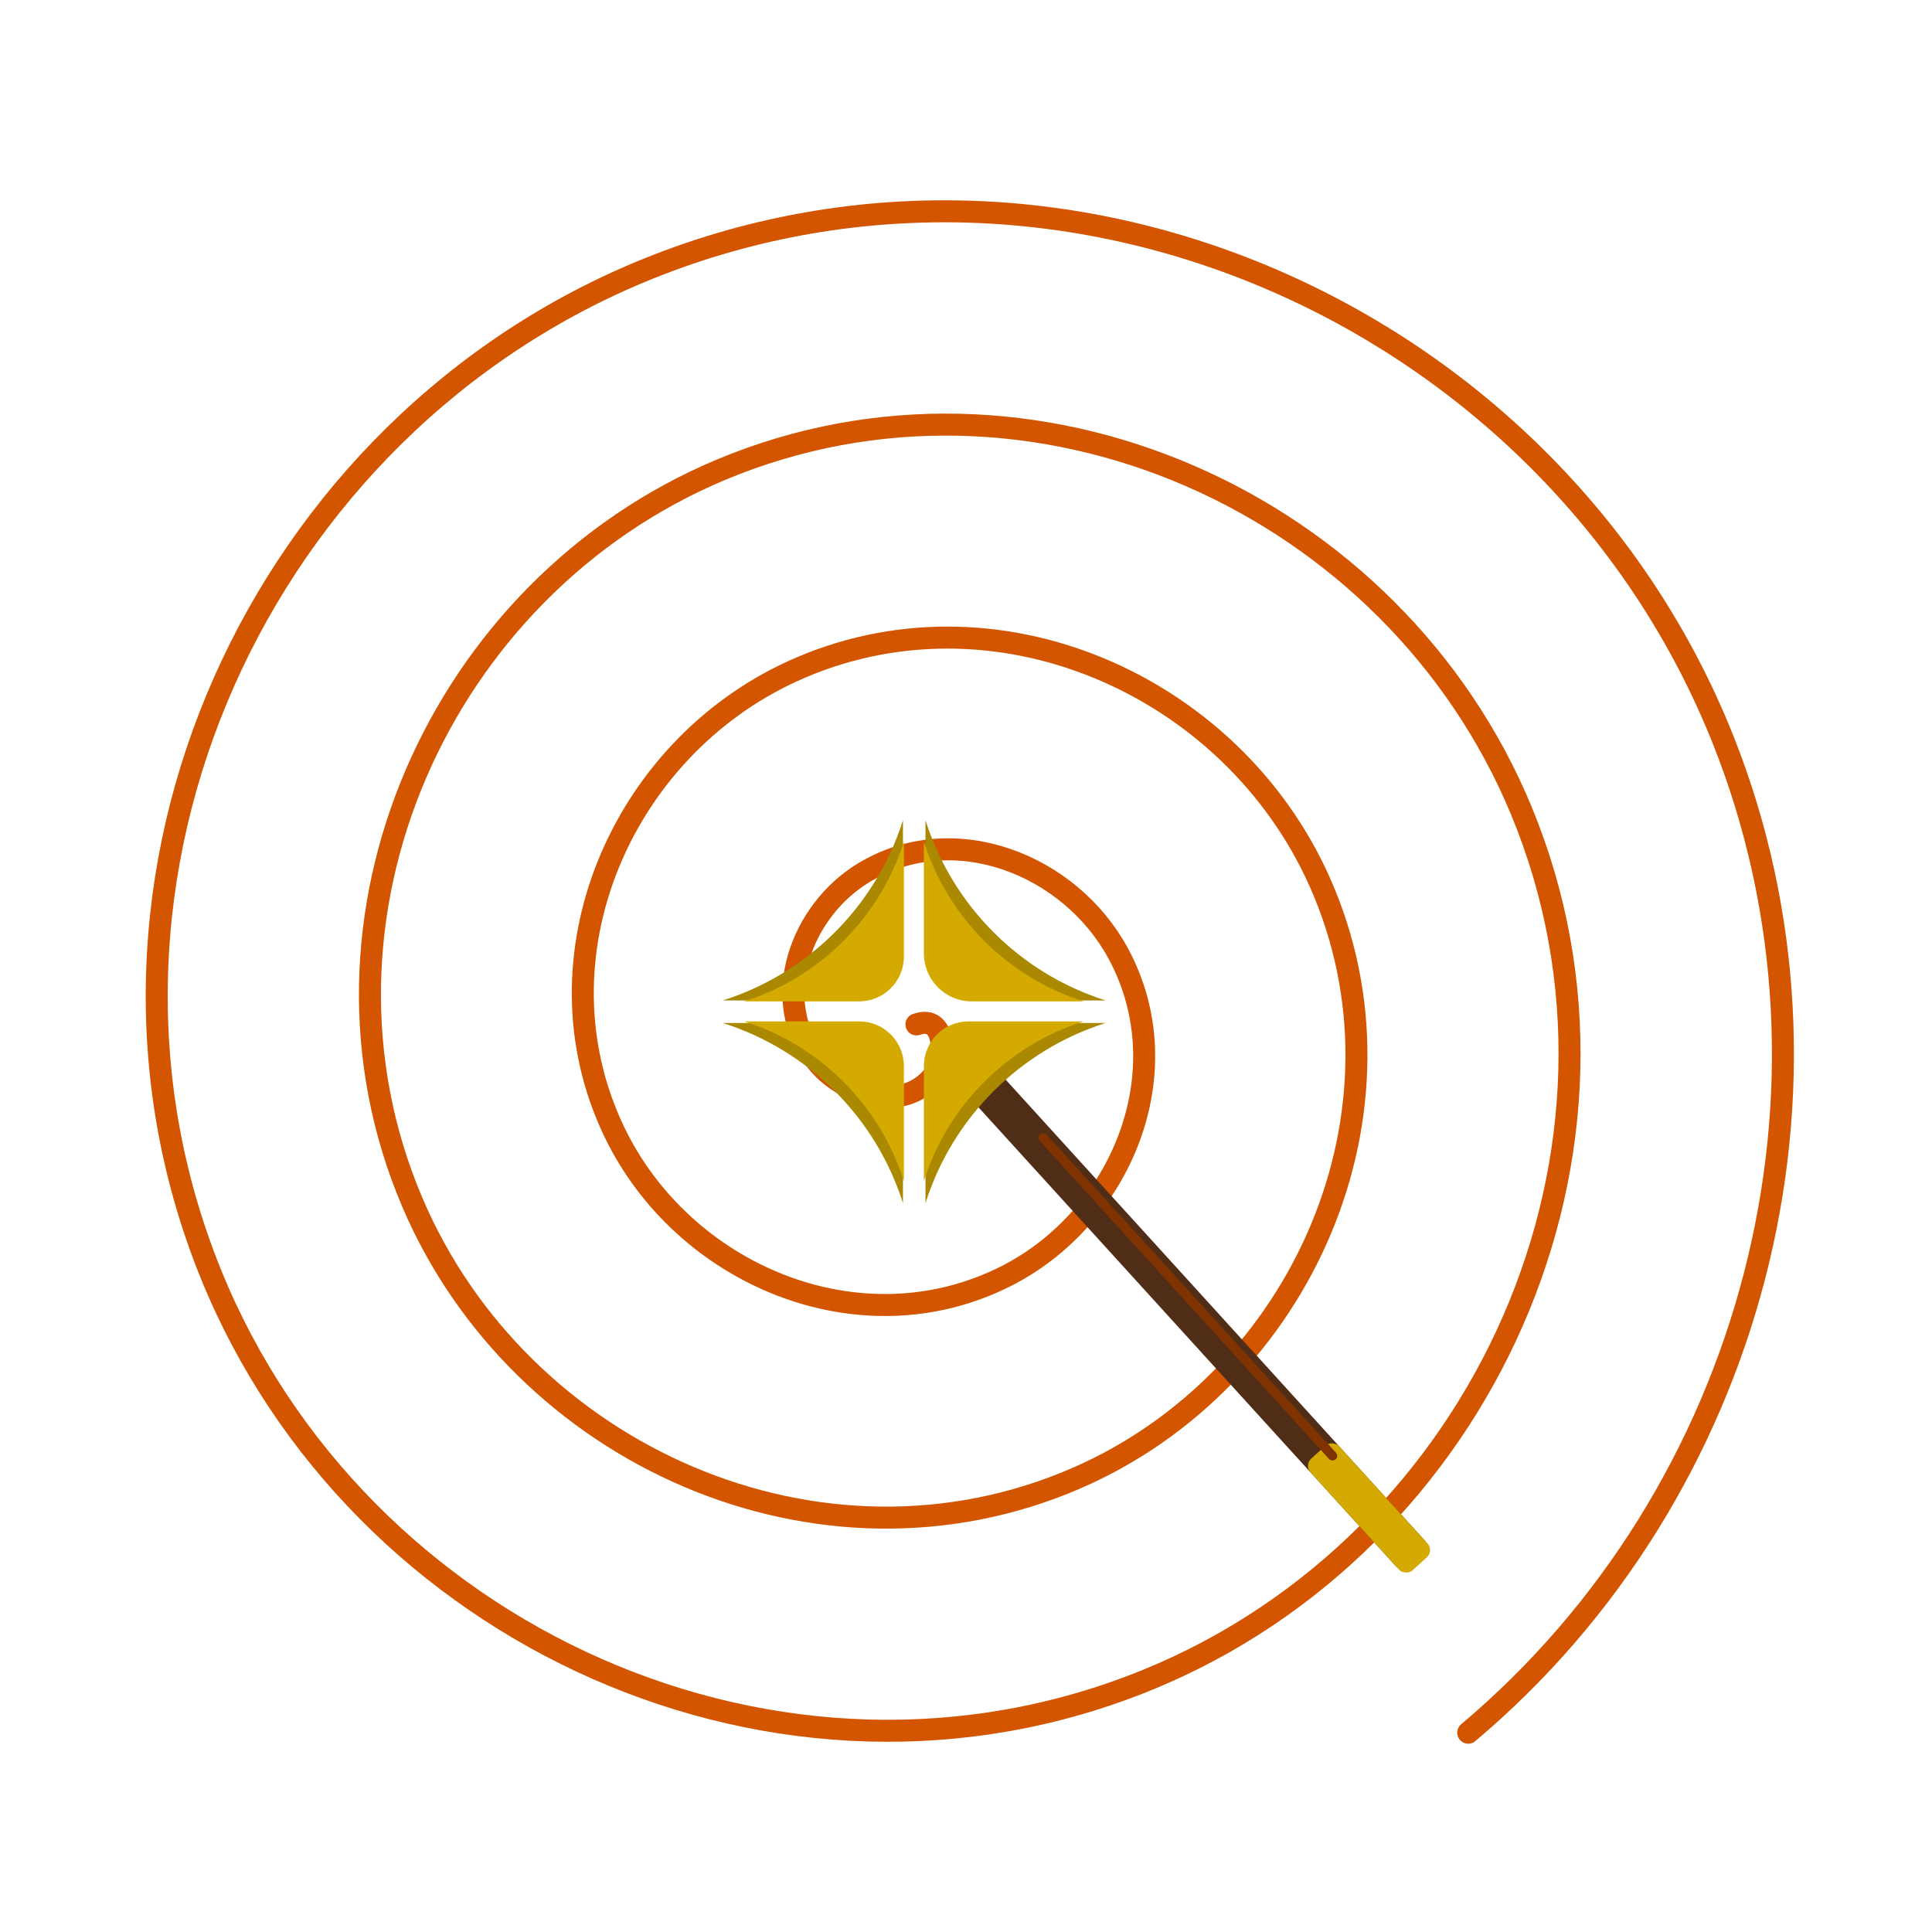 <?xml version="1.0" encoding="UTF-8" standalone="no"?>
<!-- Created with Inkscape (http://www.inkscape.org/) -->

<svg
   width="512"
   height="512"
   viewBox="0 0 135.467 135.467"
   version="1.1"
   id="svg897"
   inkscape:version="1.1 (c4e8f9ed74, 2021-05-24)"
   sodipodi:docname="logo.svg"
   xmlns:inkscape="http://www.inkscape.org/namespaces/inkscape"
   xmlns:sodipodi="http://sodipodi.sourceforge.net/DTD/sodipodi-0.dtd"
   xmlns="http://www.w3.org/2000/svg"
   xmlns:svg="http://www.w3.org/2000/svg">
  <sodipodi:namedview
     id="namedview899"
     pagecolor="#ffffff"
     bordercolor="#666666"
     borderopacity="1.0"
     inkscape:pageshadow="2"
     inkscape:pageopacity="0.0"
     inkscape:pagecheckerboard="0"
     inkscape:document-units="mm"
     showgrid="false"
     units="px"
     inkscape:zoom="0.58796296"
     inkscape:cx="191.33858"
     inkscape:cy="560.40945"
     inkscape:window-width="1920"
     inkscape:window-height="1004"
     inkscape:window-x="0"
     inkscape:window-y="0"
     inkscape:window-maximized="1"
     inkscape:current-layer="layer1" />
  <defs
     id="defs894" />
  <g
     inkscape:label="Layer 1"
     inkscape:groupmode="layer"
     id="layer1">
    <g
       id="g3593"
       inkscape:export-filename="/home/brilliant/Projects/sel-gui/gui/public/logo512.png"
       inkscape:export-xdpi="358.61316"
       inkscape:export-ydpi="358.61316"
       transform="matrix(2.98,0,0,2.98,-146.538,-212.903)">
      <path
         sodipodi:type="spiral"
         style="fill:none;fill-rule:evenodd;stroke:#d45500;stroke-width:1.633;stroke-linecap:round;stroke-miterlimit:4;stroke-dasharray:none;paint-order:markers stroke fill"
         id="path896"
         sodipodi:cx="220.66945"
         sodipodi:cy="353.48511"
         sodipodi:expansion="1"
         sodipodi:revolution="4.1986766"
         sodipodi:radius="66.644096"
         sodipodi:argument="-19.188848"
         sodipodi:t0="0"
         transform="matrix(0.317,0,0,0.317,0.785,-16.507)"
         d="m 220.669,353.485 c 2.251,-0.795 2.182,2.643 1.321,3.742 -2.334,2.979 -6.858,1.473 -8.805,-1.101 -3.481,-4.603 -1.053,-11.073 3.522,-13.867 6.713,-4.101 15.354,-0.648 18.93,5.943 4.766,8.785 0.251,19.66 -8.364,23.992 -10.842,5.452 -23.979,-0.141 -29.055,-10.786 -6.148,-12.892 0.531,-28.304 13.207,-34.118 14.938,-6.851 32.634,0.919 39.18,15.628 7.558,16.983 -1.305,36.967 -18.049,44.243 -19.026,8.267 -41.302,-1.691 -49.306,-20.471 -8.979,-21.068 2.077,-45.639 22.892,-54.368 23.109,-9.691 49.976,2.462 59.431,25.313 10.405,25.15 -2.846,54.315 -27.734,64.493 -27.19,11.12 -58.654,-3.231 -69.556,-30.156 -11.836,-29.23 3.615,-62.993 32.577,-74.619 31.27,-12.552 67.333,3.999 79.681,34.998 10.272,25.789 2.228,55.909 -18.917,73.707" />
      <g
         id="g871"
         transform="rotate(-42.287,71.748,82.496)">
        <rect
           style="fill:#502d16;stroke-width:0.265"
           id="rect321"
           width="0.911"
           height="16.372"
           x="61.986"
           y="92.157" />
        <rect
           style="fill:#d4aa00;stroke-width:0.123"
           id="rect321-6"
           width="0.911"
           height="3.549"
           x="61.986"
           y="105.279"
           ry="0.228" />
        <rect
           style="fill:#803300;stroke-width:0.265"
           id="rect512"
           width="0.22"
           height="10.338"
           x="62.52"
           y="95.341"
           ry="0.11" />
      </g>
      <g
         id="g275"
         transform="translate(-5.311,-3.519)">
        <g
           id="g21"
           transform="matrix(0.265,0,0,0.265,71.491,94.263)"
           style="fill:#aa8800">
          <g
             id="g19"
             style="fill:#aa8800">
            <path
               class="st0"
               d="m 18,0 v 11.2 c 0,2.6 2.1,4.8 4.8,4.8 H 34 C 26.4,13.6 20.4,7.6 18,0 Z"
               id="path11"
               style="fill:#aa8800" />
            <path
               class="st0"
               d="M 18,34 V 22.5 C 18,20 20,18 22.5,18 H 34 c -7.6,2.4 -13.6,8.4 -16,16 z"
               id="path13"
               style="fill:#aa8800" />
            <path
               class="st0"
               d="M 16,0 V 11.5 C 16,14 14,16 11.5,16 H 0 C 7.6,13.6 13.6,7.6 16,0 Z"
               id="path15"
               style="fill:#aa8800" />
            <path
               class="st0"
               d="M 16,34 V 22.5 C 16,20 14,18 11.5,18 H 0 c 7.6,2.4 13.6,8.4 16,16 z"
               id="path17"
               style="fill:#aa8800" />
          </g>
        </g>
        <g
           id="g260">
          <g
             id="g21-3"
             transform="matrix(0.235,0,0,0.235,71.993,94.765)"
             style="fill:#d4aa00">
            <g
               id="g19-6"
               style="fill:#d4aa00">
              <path
                 class="st0"
                 d="m 18,0 v 11.2 c 0,2.6 2.1,4.8 4.8,4.8 H 34 C 26.4,13.6 20.4,7.6 18,0 Z"
                 id="path11-7"
                 style="fill:#d4aa00" />
              <path
                 class="st0"
                 d="M 18,34 V 22.5 C 18,20 20,18 22.5,18 H 34 c -7.6,2.4 -13.6,8.4 -16,16 z"
                 id="path13-5"
                 style="fill:#d4aa00" />
              <path
                 class="st0"
                 d="M 16,0 V 11.5 C 16,14 14,16 11.5,16 H 0 C 7.6,13.6 13.6,7.6 16,0 Z"
                 id="path15-3"
                 style="fill:#d4aa00" />
              <path
                 class="st0"
                 d="M 16,34 V 22.5 C 16,20 14,18 11.5,18 H 0 c 7.6,2.4 13.6,8.4 16,16 z"
                 id="path17-5"
                 style="fill:#d4aa00" />
            </g>
          </g>
        </g>
      </g>
    </g>
  </g>
</svg>
